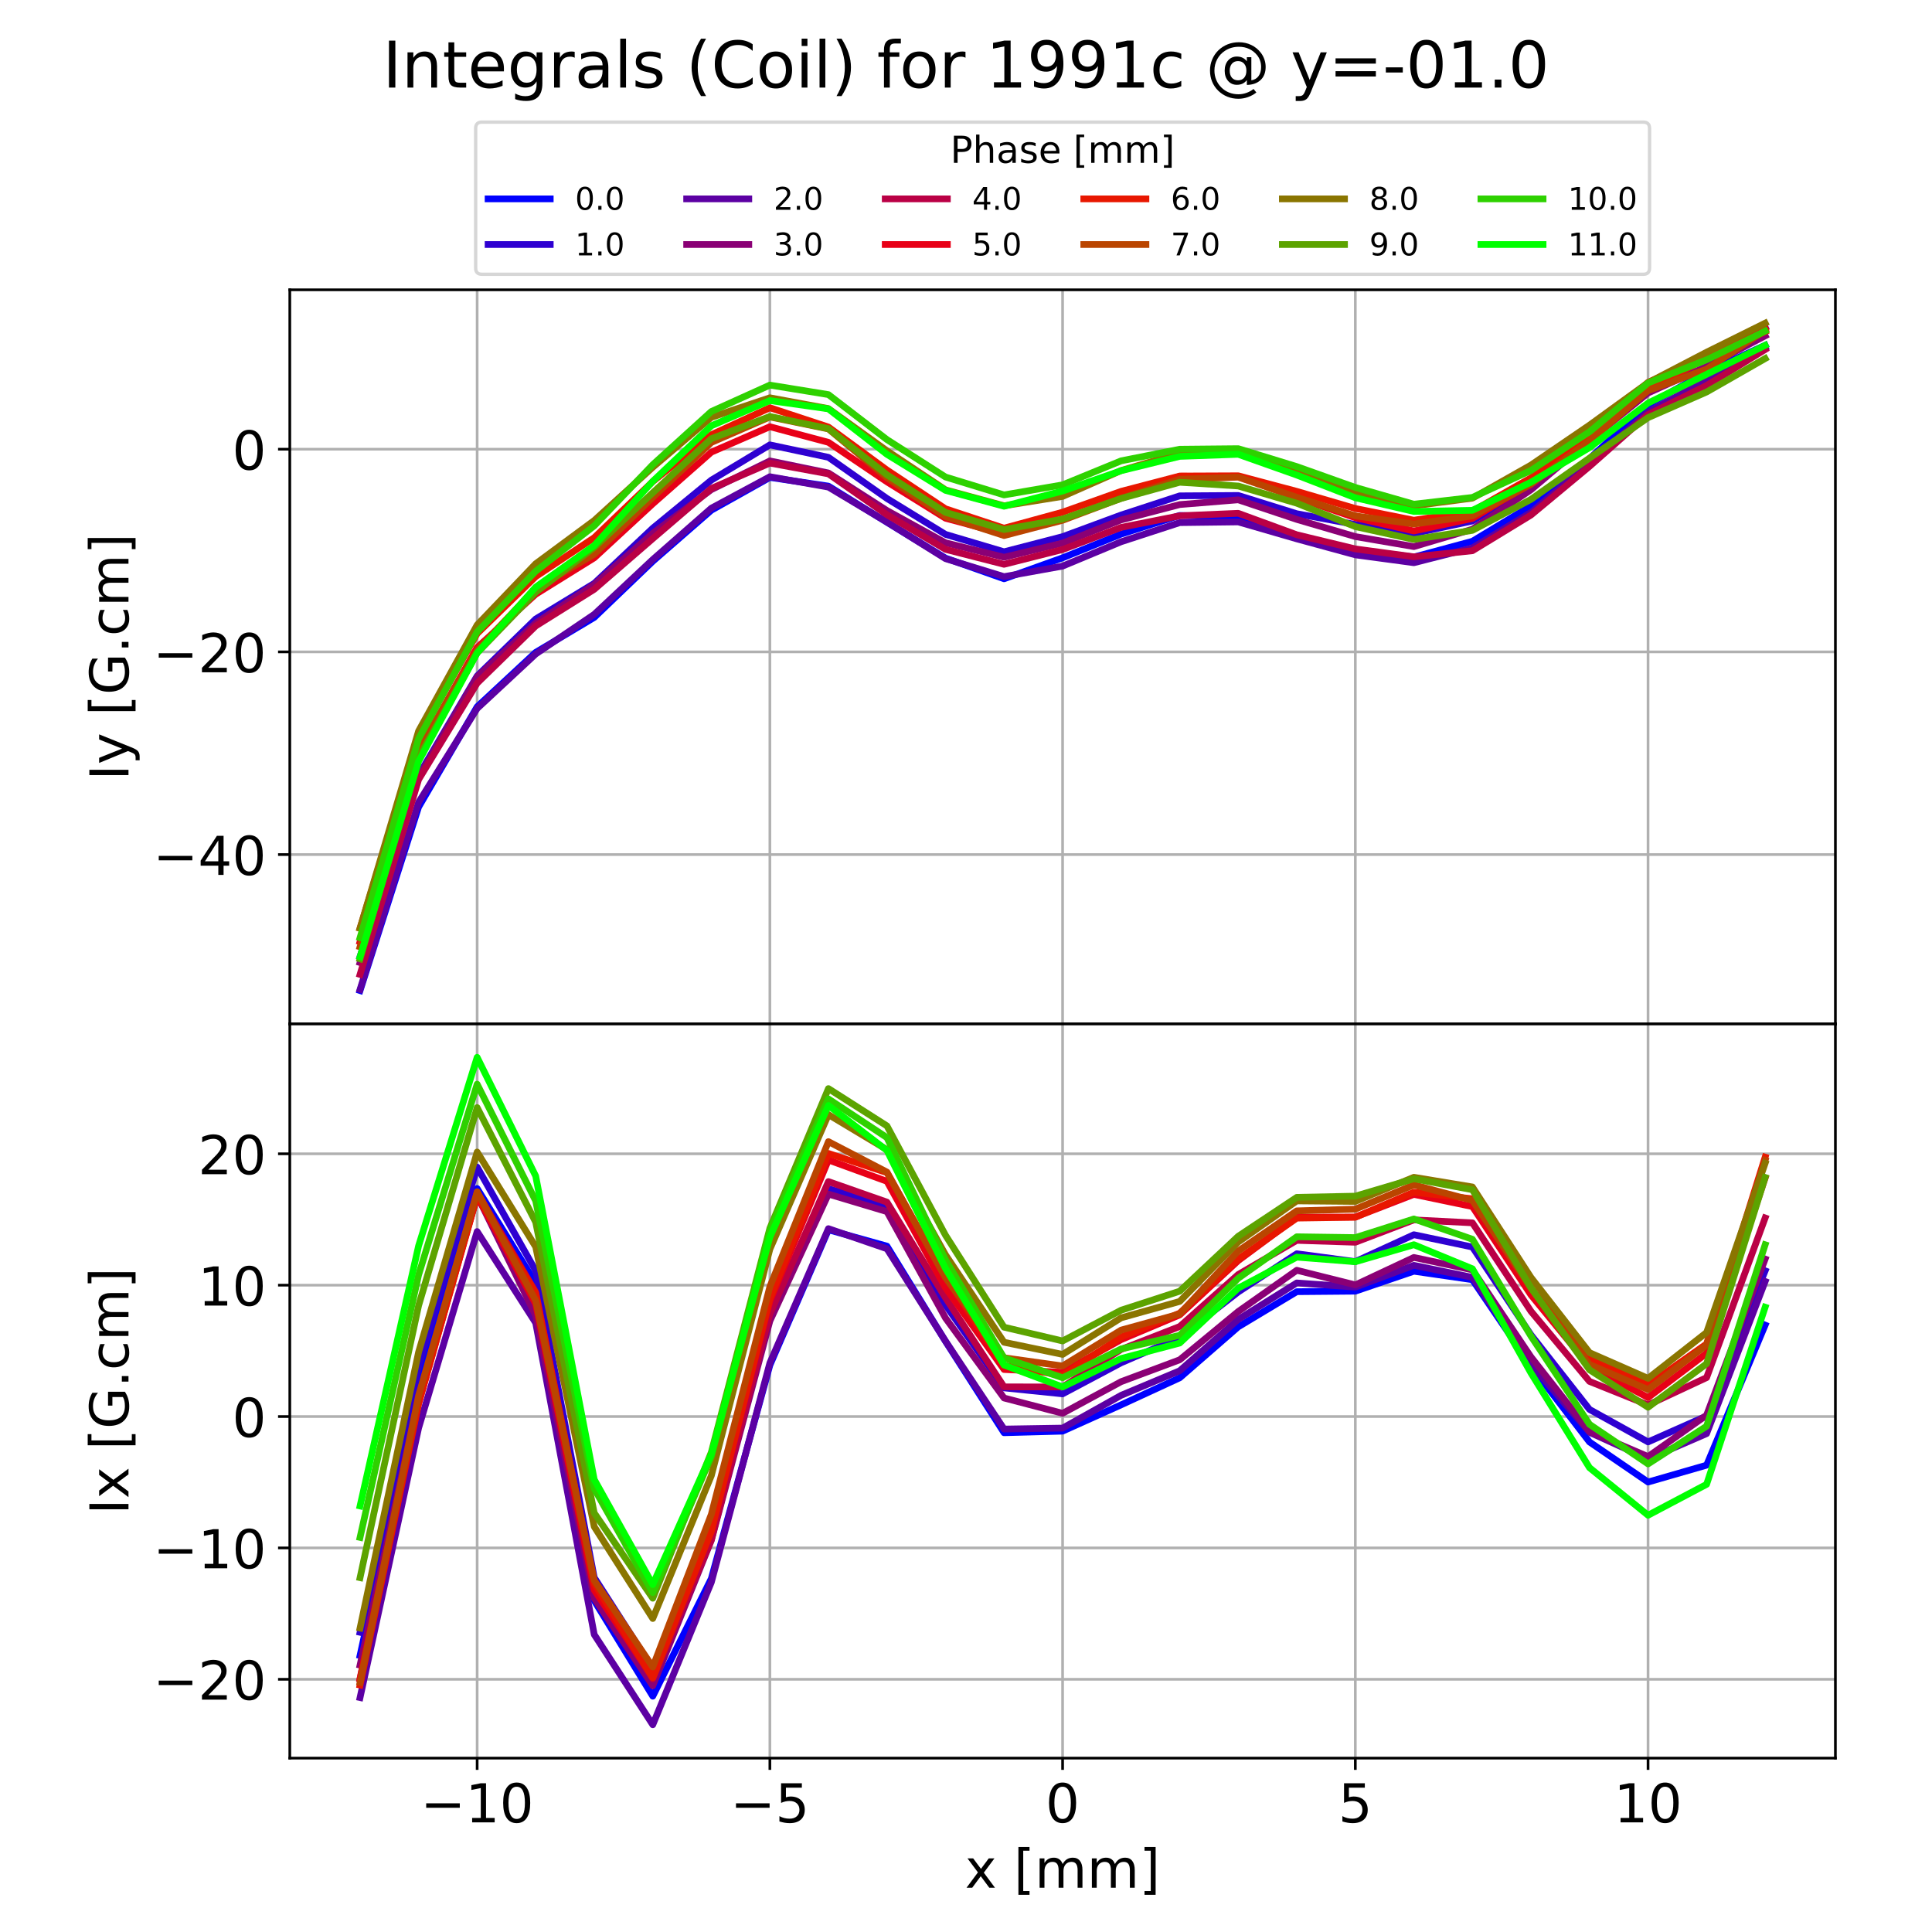 <?xml version="1.0" encoding="utf-8" standalone="no"?>
<!DOCTYPE svg PUBLIC "-//W3C//DTD SVG 1.1//EN"
  "http://www.w3.org/Graphics/SVG/1.1/DTD/svg11.dtd">
<!-- Created with matplotlib (https://matplotlib.org/) -->
<svg height="576pt" version="1.1" viewBox="0 0 576 576" width="576pt" xmlns="http://www.w3.org/2000/svg" xmlns:xlink="http://www.w3.org/1999/xlink">
 <defs>
  <style type="text/css">
*{stroke-linecap:butt;stroke-linejoin:round;}
  </style>
 </defs>
 <g id="figure_1">
  <g id="patch_1">
   <path d="M 0 576 
L 576 576 
L 576 0 
L 0 0 
z
" style="fill:#ffffff;"/>
  </g>
  <g id="axes_1">
   <g id="patch_2">
    <path d="M 86.4 305.28 
L 547.2 305.28 
L 547.2 86.4 
L 86.4 86.4 
z
" style="fill:#ffffff;"/>
   </g>
   <g id="matplotlib.axis_1">
    <g id="xtick_1">
     <g id="line2d_1">
      <path clip-path="url(#p73cb55a541)" d="M 142.255 305.28 
L 142.255 86.4 
" style="fill:none;stroke:#b0b0b0;stroke-linecap:square;stroke-width:0.8;"/>
     </g>
     <g id="line2d_2">
      <defs>
       <path d="M 0 0 
L 0 3.5 
" id="mf2509467b0" style="stroke:#000000;stroke-width:0.8;"/>
      </defs>
      <g>
       <use style="stroke:#000000;stroke-width:0.8;" x="142.255" xlink:href="#mf2509467b0" y="305.28"/>
      </g>
     </g>
     <g id="text_1">
      <!-- −10 -->
      <defs>
       <path d="M 10.594 35.5 
L 73.188 35.5 
L 73.188 27.203 
L 10.594 27.203 
z
" id="DejaVuSans-8722"/>
       <path d="M 12.406 8.297 
L 28.516 8.297 
L 28.516 63.922 
L 10.984 60.406 
L 10.984 69.391 
L 28.422 72.906 
L 38.281 72.906 
L 38.281 8.297 
L 54.391 8.297 
L 54.391 0 
L 12.406 0 
z
" id="DejaVuSans-49"/>
       <path d="M 31.781 66.406 
Q 24.172 66.406 20.328 58.906 
Q 16.5 51.422 16.5 36.375 
Q 16.5 21.391 20.328 13.891 
Q 24.172 6.391 31.781 6.391 
Q 39.453 6.391 43.281 13.891 
Q 47.125 21.391 47.125 36.375 
Q 47.125 51.422 43.281 58.906 
Q 39.453 66.406 31.781 66.406 
z
M 31.781 74.219 
Q 44.047 74.219 50.516 64.516 
Q 56.984 54.828 56.984 36.375 
Q 56.984 17.969 50.516 8.266 
Q 44.047 -1.422 31.781 -1.422 
Q 19.531 -1.422 13.062 8.266 
Q 6.594 17.969 6.594 36.375 
Q 6.594 54.828 13.062 64.516 
Q 19.531 74.219 31.781 74.219 
z
" id="DejaVuSans-48"/>
      </defs>
      <g transform="translate(125.371 324.438)scale(0.16 -0.16)">
       <use xlink:href="#DejaVuSans-8722"/>
       <use x="83.789" xlink:href="#DejaVuSans-49"/>
       <use x="147.412" xlink:href="#DejaVuSans-48"/>
      </g>
     </g>
    </g>
    <g id="xtick_2">
     <g id="line2d_3">
      <path clip-path="url(#p73cb55a541)" d="M 229.527 305.28 
L 229.527 86.4 
" style="fill:none;stroke:#b0b0b0;stroke-linecap:square;stroke-width:0.8;"/>
     </g>
     <g id="line2d_4">
      <g>
       <use style="stroke:#000000;stroke-width:0.8;" x="229.527" xlink:href="#mf2509467b0" y="305.28"/>
      </g>
     </g>
     <g id="text_2">
      <!-- −5 -->
      <defs>
       <path d="M 10.797 72.906 
L 49.516 72.906 
L 49.516 64.594 
L 19.828 64.594 
L 19.828 46.734 
Q 21.969 47.469 24.109 47.828 
Q 26.266 48.188 28.422 48.188 
Q 40.625 48.188 47.75 41.5 
Q 54.891 34.812 54.891 23.391 
Q 54.891 11.625 47.562 5.094 
Q 40.234 -1.422 26.906 -1.422 
Q 22.312 -1.422 17.547 -0.641 
Q 12.797 0.141 7.719 1.703 
L 7.719 11.625 
Q 12.109 9.234 16.797 8.062 
Q 21.484 6.891 26.703 6.891 
Q 35.156 6.891 40.078 11.328 
Q 45.016 15.766 45.016 23.391 
Q 45.016 31 40.078 35.438 
Q 35.156 39.891 26.703 39.891 
Q 22.75 39.891 18.812 39.016 
Q 14.891 38.141 10.797 36.281 
z
" id="DejaVuSans-53"/>
      </defs>
      <g transform="translate(217.734 324.438)scale(0.16 -0.16)">
       <use xlink:href="#DejaVuSans-8722"/>
       <use x="83.789" xlink:href="#DejaVuSans-53"/>
      </g>
     </g>
    </g>
    <g id="xtick_3">
     <g id="line2d_5">
      <path clip-path="url(#p73cb55a541)" d="M 316.8 305.28 
L 316.8 86.4 
" style="fill:none;stroke:#b0b0b0;stroke-linecap:square;stroke-width:0.8;"/>
     </g>
     <g id="line2d_6">
      <g>
       <use style="stroke:#000000;stroke-width:0.8;" x="316.8" xlink:href="#mf2509467b0" y="305.28"/>
      </g>
     </g>
     <g id="text_3">
      <!-- 0 -->
      <g transform="translate(311.71 324.438)scale(0.16 -0.16)">
       <use xlink:href="#DejaVuSans-48"/>
      </g>
     </g>
    </g>
    <g id="xtick_4">
     <g id="line2d_7">
      <path clip-path="url(#p73cb55a541)" d="M 404.073 305.28 
L 404.073 86.4 
" style="fill:none;stroke:#b0b0b0;stroke-linecap:square;stroke-width:0.8;"/>
     </g>
     <g id="line2d_8">
      <g>
       <use style="stroke:#000000;stroke-width:0.8;" x="404.073" xlink:href="#mf2509467b0" y="305.28"/>
      </g>
     </g>
     <g id="text_4">
      <!-- 5 -->
      <g transform="translate(398.983 324.438)scale(0.16 -0.16)">
       <use xlink:href="#DejaVuSans-53"/>
      </g>
     </g>
    </g>
    <g id="xtick_5">
     <g id="line2d_9">
      <path clip-path="url(#p73cb55a541)" d="M 491.345 305.28 
L 491.345 86.4 
" style="fill:none;stroke:#b0b0b0;stroke-linecap:square;stroke-width:0.8;"/>
     </g>
     <g id="line2d_10">
      <g>
       <use style="stroke:#000000;stroke-width:0.8;" x="491.345" xlink:href="#mf2509467b0" y="305.28"/>
      </g>
     </g>
     <g id="text_5">
      <!-- 10 -->
      <g transform="translate(481.165 324.438)scale(0.16 -0.16)">
       <use xlink:href="#DejaVuSans-49"/>
       <use x="63.623" xlink:href="#DejaVuSans-48"/>
      </g>
     </g>
    </g>
   </g>
   <g id="matplotlib.axis_2">
    <g id="ytick_1">
     <g id="line2d_11">
      <path clip-path="url(#p73cb55a541)" d="M 86.4 254.772 
L 547.2 254.772 
" style="fill:none;stroke:#b0b0b0;stroke-linecap:square;stroke-width:0.8;"/>
     </g>
     <g id="line2d_12">
      <defs>
       <path d="M 0 0 
L -3.5 0 
" id="mb1180238b2" style="stroke:#000000;stroke-width:0.8;"/>
      </defs>
      <g>
       <use style="stroke:#000000;stroke-width:0.8;" x="86.4" xlink:href="#mb1180238b2" y="254.772"/>
      </g>
     </g>
     <g id="text_6">
      <!-- −40 -->
      <defs>
       <path d="M 37.797 64.312 
L 12.891 25.391 
L 37.797 25.391 
z
M 35.203 72.906 
L 47.609 72.906 
L 47.609 25.391 
L 58.016 25.391 
L 58.016 17.188 
L 47.609 17.188 
L 47.609 0 
L 37.797 0 
L 37.797 17.188 
L 4.891 17.188 
L 4.891 26.703 
z
" id="DejaVuSans-52"/>
      </defs>
      <g transform="translate(45.633 260.85)scale(0.16 -0.16)">
       <use xlink:href="#DejaVuSans-8722"/>
       <use x="83.789" xlink:href="#DejaVuSans-52"/>
       <use x="147.412" xlink:href="#DejaVuSans-48"/>
      </g>
     </g>
    </g>
    <g id="ytick_2">
     <g id="line2d_13">
      <path clip-path="url(#p73cb55a541)" d="M 86.4 194.348 
L 547.2 194.348 
" style="fill:none;stroke:#b0b0b0;stroke-linecap:square;stroke-width:0.8;"/>
     </g>
     <g id="line2d_14">
      <g>
       <use style="stroke:#000000;stroke-width:0.8;" x="86.4" xlink:href="#mb1180238b2" y="194.348"/>
      </g>
     </g>
     <g id="text_7">
      <!-- −20 -->
      <defs>
       <path d="M 19.188 8.297 
L 53.609 8.297 
L 53.609 0 
L 7.328 0 
L 7.328 8.297 
Q 12.938 14.109 22.625 23.891 
Q 32.328 33.688 34.812 36.531 
Q 39.547 41.844 41.422 45.531 
Q 43.312 49.219 43.312 52.781 
Q 43.312 58.594 39.234 62.25 
Q 35.156 65.922 28.609 65.922 
Q 23.969 65.922 18.812 64.312 
Q 13.672 62.703 7.812 59.422 
L 7.812 69.391 
Q 13.766 71.781 18.938 73 
Q 24.125 74.219 28.422 74.219 
Q 39.75 74.219 46.484 68.547 
Q 53.219 62.891 53.219 53.422 
Q 53.219 48.922 51.531 44.891 
Q 49.859 40.875 45.406 35.406 
Q 44.188 33.984 37.641 27.219 
Q 31.109 20.453 19.188 8.297 
z
" id="DejaVuSans-50"/>
      </defs>
      <g transform="translate(45.633 200.427)scale(0.16 -0.16)">
       <use xlink:href="#DejaVuSans-8722"/>
       <use x="83.789" xlink:href="#DejaVuSans-50"/>
       <use x="147.412" xlink:href="#DejaVuSans-48"/>
      </g>
     </g>
    </g>
    <g id="ytick_3">
     <g id="line2d_15">
      <path clip-path="url(#p73cb55a541)" d="M 86.4 133.925 
L 547.2 133.925 
" style="fill:none;stroke:#b0b0b0;stroke-linecap:square;stroke-width:0.8;"/>
     </g>
     <g id="line2d_16">
      <g>
       <use style="stroke:#000000;stroke-width:0.8;" x="86.4" xlink:href="#mb1180238b2" y="133.925"/>
      </g>
     </g>
     <g id="text_8">
      <!-- 0 -->
      <g transform="translate(69.22 140.004)scale(0.16 -0.16)">
       <use xlink:href="#DejaVuSans-48"/>
      </g>
     </g>
    </g>
    <g id="text_9">
     <!-- Iy [G.cm] -->
     <defs>
      <path d="M 9.812 72.906 
L 19.672 72.906 
L 19.672 0 
L 9.812 0 
z
" id="DejaVuSans-73"/>
      <path d="M 32.172 -5.078 
Q 28.375 -14.844 24.75 -17.812 
Q 21.141 -20.797 15.094 -20.797 
L 7.906 -20.797 
L 7.906 -13.281 
L 13.188 -13.281 
Q 16.891 -13.281 18.938 -11.516 
Q 21 -9.766 23.484 -3.219 
L 25.094 0.875 
L 2.984 54.688 
L 12.5 54.688 
L 29.594 11.922 
L 46.688 54.688 
L 56.203 54.688 
z
" id="DejaVuSans-121"/>
      <path id="DejaVuSans-32"/>
      <path d="M 8.594 75.984 
L 29.297 75.984 
L 29.297 69 
L 17.578 69 
L 17.578 -6.203 
L 29.297 -6.203 
L 29.297 -13.188 
L 8.594 -13.188 
z
" id="DejaVuSans-91"/>
      <path d="M 59.516 10.406 
L 59.516 29.984 
L 43.406 29.984 
L 43.406 38.094 
L 69.281 38.094 
L 69.281 6.781 
Q 63.578 2.734 56.688 0.656 
Q 49.812 -1.422 42 -1.422 
Q 24.906 -1.422 15.25 8.562 
Q 5.609 18.562 5.609 36.375 
Q 5.609 54.25 15.25 64.234 
Q 24.906 74.219 42 74.219 
Q 49.125 74.219 55.547 72.453 
Q 61.969 70.703 67.391 67.281 
L 67.391 56.781 
Q 61.922 61.422 55.766 63.766 
Q 49.609 66.109 42.828 66.109 
Q 29.438 66.109 22.719 58.641 
Q 16.016 51.172 16.016 36.375 
Q 16.016 21.625 22.719 14.156 
Q 29.438 6.688 42.828 6.688 
Q 48.047 6.688 52.141 7.594 
Q 56.25 8.5 59.516 10.406 
z
" id="DejaVuSans-71"/>
      <path d="M 10.688 12.406 
L 21 12.406 
L 21 0 
L 10.688 0 
z
" id="DejaVuSans-46"/>
      <path d="M 48.781 52.594 
L 48.781 44.188 
Q 44.969 46.297 41.141 47.344 
Q 37.312 48.391 33.406 48.391 
Q 24.656 48.391 19.812 42.844 
Q 14.984 37.312 14.984 27.297 
Q 14.984 17.281 19.812 11.734 
Q 24.656 6.203 33.406 6.203 
Q 37.312 6.203 41.141 7.25 
Q 44.969 8.297 48.781 10.406 
L 48.781 2.094 
Q 45.016 0.344 40.984 -0.531 
Q 36.969 -1.422 32.422 -1.422 
Q 20.062 -1.422 12.781 6.344 
Q 5.516 14.109 5.516 27.297 
Q 5.516 40.672 12.859 48.328 
Q 20.219 56 33.016 56 
Q 37.156 56 41.109 55.141 
Q 45.062 54.297 48.781 52.594 
z
" id="DejaVuSans-99"/>
      <path d="M 52 44.188 
Q 55.375 50.25 60.062 53.125 
Q 64.75 56 71.094 56 
Q 79.641 56 84.281 50.016 
Q 88.922 44.047 88.922 33.016 
L 88.922 0 
L 79.891 0 
L 79.891 32.719 
Q 79.891 40.578 77.094 44.375 
Q 74.312 48.188 68.609 48.188 
Q 61.625 48.188 57.562 43.547 
Q 53.516 38.922 53.516 30.906 
L 53.516 0 
L 44.484 0 
L 44.484 32.719 
Q 44.484 40.625 41.703 44.406 
Q 38.922 48.188 33.109 48.188 
Q 26.219 48.188 22.156 43.531 
Q 18.109 38.875 18.109 30.906 
L 18.109 0 
L 9.078 0 
L 9.078 54.688 
L 18.109 54.688 
L 18.109 46.188 
Q 21.188 51.219 25.484 53.609 
Q 29.781 56 35.688 56 
Q 41.656 56 45.828 52.969 
Q 50 49.953 52 44.188 
z
" id="DejaVuSans-109"/>
      <path d="M 30.422 75.984 
L 30.422 -13.188 
L 9.719 -13.188 
L 9.719 -6.203 
L 21.391 -6.203 
L 21.391 69 
L 9.719 69 
L 9.719 75.984 
z
" id="DejaVuSans-93"/>
     </defs>
     <g transform="translate(38.305 232.653)rotate(-90)scale(0.16 -0.16)">
      <use xlink:href="#DejaVuSans-73"/>
      <use x="29.492" xlink:href="#DejaVuSans-121"/>
      <use x="88.672" xlink:href="#DejaVuSans-32"/>
      <use x="120.459" xlink:href="#DejaVuSans-91"/>
      <use x="159.473" xlink:href="#DejaVuSans-71"/>
      <use x="236.963" xlink:href="#DejaVuSans-46"/>
      <use x="268.75" xlink:href="#DejaVuSans-99"/>
      <use x="323.73" xlink:href="#DejaVuSans-109"/>
      <use x="421.143" xlink:href="#DejaVuSans-93"/>
     </g>
    </g>
   </g>
   <g id="line2d_17">
    <path clip-path="url(#p73cb55a541)" d="M 107.345 295.331 
L 124.8 240.604 
L 142.255 210.716 
L 159.709 194.496 
L 177.164 184.084 
L 194.618 167.341 
L 212.073 152.12 
L 229.527 142.34 
L 246.982 144.928 
L 264.436 155.713 
L 281.891 166.395 
L 299.345 172.56 
L 316.8 166.312 
L 334.255 159.236 
L 351.709 153.672 
L 369.164 154.187 
L 386.618 159.555 
L 404.073 164.043 
L 421.527 166.074 
L 438.982 161.367 
L 456.436 150.832 
L 473.891 136.728 
L 491.345 120.715 
L 508.8 110.882 
L 526.255 102.946 
" style="fill:none;stroke:#0000ff;stroke-linecap:square;stroke-width:2;"/>
   </g>
   <g id="line2d_18">
    <path clip-path="url(#p73cb55a541)" d="M 107.345 285.178 
L 124.8 231.151 
L 142.255 201.524 
L 159.709 184.545 
L 177.164 173.925 
L 194.618 157.47 
L 212.073 143.147 
L 229.527 132.632 
L 246.982 136.344 
L 264.436 148.619 
L 281.891 159.322 
L 299.345 164.506 
L 316.8 159.99 
L 334.255 153.542 
L 351.709 147.829 
L 369.164 147.715 
L 386.618 153.162 
L 404.073 156.375 
L 421.527 159.057 
L 438.982 155.327 
L 456.436 144.919 
L 473.891 129.653 
L 491.345 114.168 
L 508.8 106.301 
L 526.255 97.589 
" style="fill:none;stroke:#2e00d1;stroke-linecap:square;stroke-width:2;"/>
   </g>
   <g id="line2d_19">
    <path clip-path="url(#p73cb55a541)" d="M 107.345 295.002 
L 124.8 239.203 
L 142.255 211.224 
L 159.709 194.984 
L 177.164 183.164 
L 194.618 166.821 
L 212.073 151.51 
L 229.527 142.127 
L 246.982 145.225 
L 264.436 155.647 
L 281.891 166.554 
L 299.345 171.918 
L 316.8 168.773 
L 334.255 161.512 
L 351.709 155.815 
L 369.164 155.604 
L 386.618 160.66 
L 404.073 165.421 
L 421.527 167.774 
L 438.982 163.34 
L 456.436 152.784 
L 473.891 138.081 
L 491.345 122.868 
L 508.8 113.326 
L 526.255 103.74 
" style="fill:none;stroke:#5c00a3;stroke-linecap:square;stroke-width:2;"/>
   </g>
   <g id="line2d_20">
    <path clip-path="url(#p73cb55a541)" d="M 107.345 286.98 
L 124.8 231.758 
L 142.255 201.793 
L 159.709 185.78 
L 177.164 174.274 
L 194.618 158.996 
L 212.073 145.967 
L 229.527 137.41 
L 246.982 141.01 
L 264.436 152.213 
L 281.891 161.829 
L 299.345 166.133 
L 316.8 161.919 
L 334.255 155.002 
L 351.709 150.432 
L 369.164 149.011 
L 386.618 154.856 
L 404.073 159.975 
L 421.527 162.962 
L 438.982 157.778 
L 456.436 146.019 
L 473.891 131.293 
L 491.345 117.167 
L 508.8 109.256 
L 526.255 100.126 
" style="fill:none;stroke:#8a0075;stroke-linecap:square;stroke-width:2;"/>
   </g>
   <g id="line2d_21">
    <path clip-path="url(#p73cb55a541)" d="M 107.345 290.522 
L 124.8 232.417 
L 142.255 203.676 
L 159.709 186.624 
L 177.164 175.695 
L 194.618 160.58 
L 212.073 145.616 
L 229.527 138.061 
L 246.982 141.279 
L 264.436 153.467 
L 281.891 163.782 
L 299.345 168.243 
L 316.8 163.832 
L 334.255 157.232 
L 351.709 153.773 
L 369.164 153.035 
L 386.618 159.436 
L 404.073 163.651 
L 421.527 166.004 
L 438.982 164.195 
L 456.436 153.551 
L 473.891 139.046 
L 491.345 123.611 
L 508.8 114.932 
L 526.255 104.207 
" style="fill:none;stroke:#ba0045;stroke-linecap:square;stroke-width:2;"/>
   </g>
   <g id="line2d_22">
    <path clip-path="url(#p73cb55a541)" d="M 107.345 280.751 
L 124.8 223.986 
L 142.255 193.052 
L 159.709 177.162 
L 177.164 166.313 
L 194.618 150.193 
L 212.073 134.802 
L 229.527 127.218 
L 246.982 131.875 
L 264.436 143.65 
L 281.891 154.504 
L 299.345 159.188 
L 316.8 154.913 
L 334.255 148.324 
L 351.709 141.992 
L 369.164 142.032 
L 386.618 148.353 
L 404.073 154.348 
L 421.527 158.307 
L 438.982 154.567 
L 456.436 144.156 
L 473.891 129.67 
L 491.345 113.99 
L 508.8 106.39 
L 526.255 97.767 
" style="fill:none;stroke:#e80017;stroke-linecap:square;stroke-width:2;"/>
   </g>
   <g id="line2d_23">
    <path clip-path="url(#p73cb55a541)" d="M 107.345 276.711 
L 124.8 219.586 
L 142.255 188.894 
L 159.709 171.908 
L 177.164 160.295 
L 194.618 143.566 
L 212.073 129.605 
L 229.527 121.565 
L 246.982 127.316 
L 264.436 140.13 
L 281.891 151.693 
L 299.345 157.471 
L 316.8 152.695 
L 334.255 146.486 
L 351.709 141.922 
L 369.164 141.849 
L 386.618 146.495 
L 404.073 151.6 
L 421.527 155.1 
L 438.982 152.382 
L 456.436 142.47 
L 473.891 129.366 
L 491.345 116.05 
L 508.8 106.773 
L 526.255 98.899 
" style="fill:none;stroke:#e81700;stroke-linecap:square;stroke-width:2;"/>
   </g>
   <g id="line2d_24">
    <path clip-path="url(#p73cb55a541)" d="M 107.345 282.275 
L 124.8 223.662 
L 142.255 193.796 
L 159.709 175.435 
L 177.164 165.23 
L 194.618 148.276 
L 212.073 131.91 
L 229.527 124.305 
L 246.982 127.884 
L 264.436 142.407 
L 281.891 154.025 
L 299.345 159.671 
L 316.8 155.116 
L 334.255 148.558 
L 351.709 142.89 
L 369.164 142.263 
L 386.618 148.266 
L 404.073 153.81 
L 421.527 156.229 
L 438.982 153.82 
L 456.436 144.379 
L 473.891 131.382 
L 491.345 116.465 
L 508.8 110.039 
L 526.255 98.491 
" style="fill:none;stroke:#ba4500;stroke-linecap:square;stroke-width:2;"/>
   </g>
   <g id="line2d_25">
    <path clip-path="url(#p73cb55a541)" d="M 107.345 276.77 
L 124.8 217.933 
L 142.255 186.322 
L 159.709 168.076 
L 177.164 155.175 
L 194.618 139.296 
L 212.073 124.427 
L 229.527 118.589 
L 246.982 121.817 
L 264.436 134.401 
L 281.891 146.044 
L 299.345 150.791 
L 316.8 148.002 
L 334.255 140.275 
L 351.709 135.142 
L 369.164 135.098 
L 386.618 140.599 
L 404.073 147.133 
L 421.527 150.799 
L 438.982 148.521 
L 456.436 138.656 
L 473.891 126.749 
L 491.345 114.092 
L 508.8 105.005 
L 526.255 96.349 
" style="fill:none;stroke:#8a7500;stroke-linecap:square;stroke-width:2;"/>
   </g>
   <g id="line2d_26">
    <path clip-path="url(#p73cb55a541)" d="M 107.345 285.886 
L 124.8 225.877 
L 142.255 194.673 
L 159.709 176.57 
L 177.164 163.185 
L 194.618 146.899 
L 212.073 130.78 
L 229.527 124.171 
L 246.982 127.792 
L 264.436 141.569 
L 281.891 152.76 
L 299.345 157.876 
L 316.8 154.751 
L 334.255 148.604 
L 351.709 143.782 
L 369.164 144.898 
L 386.618 150.031 
L 404.073 157.003 
L 421.527 160.836 
L 438.982 158.123 
L 456.436 148.88 
L 473.891 136.578 
L 491.345 124.516 
L 508.8 116.866 
L 526.255 106.895 
" style="fill:none;stroke:#5ca300;stroke-linecap:square;stroke-width:2;"/>
   </g>
   <g id="line2d_27">
    <path clip-path="url(#p73cb55a541)" d="M 107.345 279.565 
L 124.8 220.246 
L 142.255 188.422 
L 159.709 170.307 
L 177.164 156.767 
L 194.618 138.539 
L 212.073 122.689 
L 229.527 114.81 
L 246.982 117.645 
L 264.436 131.062 
L 281.891 142.217 
L 299.345 147.554 
L 316.8 144.548 
L 334.255 137.39 
L 351.709 133.929 
L 369.164 133.763 
L 386.618 139.104 
L 404.073 145.321 
L 421.527 150.324 
L 438.982 148.301 
L 456.436 140.265 
L 473.891 128.742 
L 491.345 114.204 
L 508.8 107.254 
L 526.255 98.716 
" style="fill:none;stroke:#2ed100;stroke-linecap:square;stroke-width:2;"/>
   </g>
   <g id="line2d_28">
    <path clip-path="url(#p73cb55a541)" d="M 107.345 285.251 
L 124.8 227.002 
L 142.255 194.643 
L 159.709 175.042 
L 177.164 162.634 
L 194.618 143.484 
L 212.073 126.938 
L 229.527 119.424 
L 246.982 121.899 
L 264.436 135.459 
L 281.891 146.198 
L 299.345 150.929 
L 316.8 146.398 
L 334.255 140.338 
L 351.709 136.061 
L 369.164 135.446 
L 386.618 141.635 
L 404.073 148.405 
L 421.527 152.49 
L 438.982 152.142 
L 456.436 143.763 
L 473.891 133.45 
L 491.345 120.181 
L 508.8 111.598 
L 526.255 102.96 
" style="fill:none;stroke:#00ff00;stroke-linecap:square;stroke-width:2;"/>
   </g>
   <g id="patch_3">
    <path d="M 86.4 305.28 
L 86.4 86.4 
" style="fill:none;stroke:#000000;stroke-linecap:square;stroke-linejoin:miter;stroke-width:0.8;"/>
   </g>
   <g id="patch_4">
    <path d="M 547.2 305.28 
L 547.2 86.4 
" style="fill:none;stroke:#000000;stroke-linecap:square;stroke-linejoin:miter;stroke-width:0.8;"/>
   </g>
   <g id="patch_5">
    <path d="M 86.4 305.28 
L 547.2 305.28 
" style="fill:none;stroke:#000000;stroke-linecap:square;stroke-linejoin:miter;stroke-width:0.8;"/>
   </g>
   <g id="patch_6">
    <path d="M 86.4 86.4 
L 547.2 86.4 
" style="fill:none;stroke:#000000;stroke-linecap:square;stroke-linejoin:miter;stroke-width:0.8;"/>
   </g>
   <g id="legend_1">
    <g id="patch_7">
     <path d="M 143.665 81.768 
L 489.935 81.768 
Q 491.788 81.768 491.788 79.915 
L 491.788 38.267 
Q 491.788 36.415 489.935 36.415 
L 143.665 36.415 
Q 141.812 36.415 141.812 38.267 
L 141.812 79.915 
Q 141.812 81.768 143.665 81.768 
z
" style="fill:#ffffff;opacity:0.8;stroke:#cccccc;stroke-linejoin:miter;"/>
    </g>
    <g id="text_10">
     <!-- Phase [mm] -->
     <defs>
      <path d="M 19.672 64.797 
L 19.672 37.406 
L 32.078 37.406 
Q 38.969 37.406 42.719 40.969 
Q 46.484 44.531 46.484 51.125 
Q 46.484 57.672 42.719 61.234 
Q 38.969 64.797 32.078 64.797 
z
M 9.812 72.906 
L 32.078 72.906 
Q 44.344 72.906 50.609 67.359 
Q 56.891 61.812 56.891 51.125 
Q 56.891 40.328 50.609 34.812 
Q 44.344 29.297 32.078 29.297 
L 19.672 29.297 
L 19.672 0 
L 9.812 0 
z
" id="DejaVuSans-80"/>
      <path d="M 54.891 33.016 
L 54.891 0 
L 45.906 0 
L 45.906 32.719 
Q 45.906 40.484 42.875 44.328 
Q 39.844 48.188 33.797 48.188 
Q 26.516 48.188 22.312 43.547 
Q 18.109 38.922 18.109 30.906 
L 18.109 0 
L 9.078 0 
L 9.078 75.984 
L 18.109 75.984 
L 18.109 46.188 
Q 21.344 51.125 25.703 53.562 
Q 30.078 56 35.797 56 
Q 45.219 56 50.047 50.172 
Q 54.891 44.344 54.891 33.016 
z
" id="DejaVuSans-104"/>
      <path d="M 34.281 27.484 
Q 23.391 27.484 19.188 25 
Q 14.984 22.516 14.984 16.5 
Q 14.984 11.719 18.141 8.906 
Q 21.297 6.109 26.703 6.109 
Q 34.188 6.109 38.703 11.406 
Q 43.219 16.703 43.219 25.484 
L 43.219 27.484 
z
M 52.203 31.203 
L 52.203 0 
L 43.219 0 
L 43.219 8.297 
Q 40.141 3.328 35.547 0.953 
Q 30.953 -1.422 24.312 -1.422 
Q 15.922 -1.422 10.953 3.297 
Q 6 8.016 6 15.922 
Q 6 25.141 12.172 29.828 
Q 18.359 34.516 30.609 34.516 
L 43.219 34.516 
L 43.219 35.406 
Q 43.219 41.609 39.141 45 
Q 35.062 48.391 27.688 48.391 
Q 23 48.391 18.547 47.266 
Q 14.109 46.141 10.016 43.891 
L 10.016 52.203 
Q 14.938 54.109 19.578 55.047 
Q 24.219 56 28.609 56 
Q 40.484 56 46.344 49.844 
Q 52.203 43.703 52.203 31.203 
z
" id="DejaVuSans-97"/>
      <path d="M 44.281 53.078 
L 44.281 44.578 
Q 40.484 46.531 36.375 47.5 
Q 32.281 48.484 27.875 48.484 
Q 21.188 48.484 17.844 46.438 
Q 14.5 44.391 14.5 40.281 
Q 14.5 37.156 16.891 35.375 
Q 19.281 33.594 26.516 31.984 
L 29.594 31.297 
Q 39.156 29.25 43.188 25.516 
Q 47.219 21.781 47.219 15.094 
Q 47.219 7.469 41.188 3.016 
Q 35.156 -1.422 24.609 -1.422 
Q 20.219 -1.422 15.453 -0.562 
Q 10.688 0.297 5.422 2 
L 5.422 11.281 
Q 10.406 8.688 15.234 7.391 
Q 20.062 6.109 24.812 6.109 
Q 31.156 6.109 34.562 8.281 
Q 37.984 10.453 37.984 14.406 
Q 37.984 18.062 35.516 20.016 
Q 33.062 21.969 24.703 23.781 
L 21.578 24.516 
Q 13.234 26.266 9.516 29.906 
Q 5.812 33.547 5.812 39.891 
Q 5.812 47.609 11.281 51.797 
Q 16.75 56 26.812 56 
Q 31.781 56 36.172 55.266 
Q 40.578 54.547 44.281 53.078 
z
" id="DejaVuSans-115"/>
      <path d="M 56.203 29.594 
L 56.203 25.203 
L 14.891 25.203 
Q 15.484 15.922 20.484 11.062 
Q 25.484 6.203 34.422 6.203 
Q 39.594 6.203 44.453 7.469 
Q 49.312 8.734 54.109 11.281 
L 54.109 2.781 
Q 49.266 0.734 44.188 -0.344 
Q 39.109 -1.422 33.891 -1.422 
Q 20.797 -1.422 13.156 6.188 
Q 5.516 13.812 5.516 26.812 
Q 5.516 40.234 12.766 48.109 
Q 20.016 56 32.328 56 
Q 43.359 56 49.781 48.891 
Q 56.203 41.797 56.203 29.594 
z
M 47.219 32.234 
Q 47.125 39.594 43.094 43.984 
Q 39.062 48.391 32.422 48.391 
Q 24.906 48.391 20.391 44.141 
Q 15.875 39.891 15.188 32.172 
z
" id="DejaVuSans-101"/>
     </defs>
     <g transform="translate(283.31 48.557)scale(0.111 -0.111)">
      <use xlink:href="#DejaVuSans-80"/>
      <use x="60.303" xlink:href="#DejaVuSans-104"/>
      <use x="123.682" xlink:href="#DejaVuSans-97"/>
      <use x="184.961" xlink:href="#DejaVuSans-115"/>
      <use x="237.061" xlink:href="#DejaVuSans-101"/>
      <use x="298.584" xlink:href="#DejaVuSans-32"/>
      <use x="330.371" xlink:href="#DejaVuSans-91"/>
      <use x="369.385" xlink:href="#DejaVuSans-109"/>
      <use x="466.797" xlink:href="#DejaVuSans-109"/>
      <use x="564.209" xlink:href="#DejaVuSans-93"/>
     </g>
    </g>
    <g id="line2d_29">
     <path d="M 145.517 59.296 
L 164.045 59.296 
" style="fill:none;stroke:#0000ff;stroke-linecap:square;stroke-width:2;"/>
    </g>
    <g id="line2d_30"/>
    <g id="text_11">
     <!-- 0.0 -->
     <g transform="translate(171.457 62.538)scale(0.093 -0.093)">
      <use xlink:href="#DejaVuSans-48"/>
      <use x="63.623" xlink:href="#DejaVuSans-46"/>
      <use x="95.41" xlink:href="#DejaVuSans-48"/>
     </g>
    </g>
    <g id="line2d_31">
     <path d="M 145.517 72.893 
L 164.045 72.893 
" style="fill:none;stroke:#2e00d1;stroke-linecap:square;stroke-width:2;"/>
    </g>
    <g id="line2d_32"/>
    <g id="text_12">
     <!-- 1.0 -->
     <g transform="translate(171.457 76.136)scale(0.093 -0.093)">
      <use xlink:href="#DejaVuSans-49"/>
      <use x="63.623" xlink:href="#DejaVuSans-46"/>
      <use x="95.41" xlink:href="#DejaVuSans-48"/>
     </g>
    </g>
    <g id="line2d_33">
     <path d="M 204.717 59.296 
L 223.245 59.296 
" style="fill:none;stroke:#5c00a3;stroke-linecap:square;stroke-width:2;"/>
    </g>
    <g id="line2d_34"/>
    <g id="text_13">
     <!-- 2.0 -->
     <g transform="translate(230.656 62.538)scale(0.093 -0.093)">
      <use xlink:href="#DejaVuSans-50"/>
      <use x="63.623" xlink:href="#DejaVuSans-46"/>
      <use x="95.41" xlink:href="#DejaVuSans-48"/>
     </g>
    </g>
    <g id="line2d_35">
     <path d="M 204.717 72.893 
L 223.245 72.893 
" style="fill:none;stroke:#8a0075;stroke-linecap:square;stroke-width:2;"/>
    </g>
    <g id="line2d_36"/>
    <g id="text_14">
     <!-- 3.0 -->
     <defs>
      <path d="M 40.578 39.312 
Q 47.656 37.797 51.625 33 
Q 55.609 28.219 55.609 21.188 
Q 55.609 10.406 48.188 4.484 
Q 40.766 -1.422 27.094 -1.422 
Q 22.516 -1.422 17.656 -0.516 
Q 12.797 0.391 7.625 2.203 
L 7.625 11.719 
Q 11.719 9.328 16.594 8.109 
Q 21.484 6.891 26.812 6.891 
Q 36.078 6.891 40.938 10.547 
Q 45.797 14.203 45.797 21.188 
Q 45.797 27.641 41.281 31.266 
Q 36.766 34.906 28.719 34.906 
L 20.219 34.906 
L 20.219 43.016 
L 29.109 43.016 
Q 36.375 43.016 40.234 45.922 
Q 44.094 48.828 44.094 54.297 
Q 44.094 59.906 40.109 62.906 
Q 36.141 65.922 28.719 65.922 
Q 24.656 65.922 20.016 65.031 
Q 15.375 64.156 9.812 62.312 
L 9.812 71.094 
Q 15.438 72.656 20.344 73.438 
Q 25.25 74.219 29.594 74.219 
Q 40.828 74.219 47.359 69.109 
Q 53.906 64.016 53.906 55.328 
Q 53.906 49.266 50.438 45.094 
Q 46.969 40.922 40.578 39.312 
z
" id="DejaVuSans-51"/>
     </defs>
     <g transform="translate(230.656 76.136)scale(0.093 -0.093)">
      <use xlink:href="#DejaVuSans-51"/>
      <use x="63.623" xlink:href="#DejaVuSans-46"/>
      <use x="95.41" xlink:href="#DejaVuSans-48"/>
     </g>
    </g>
    <g id="line2d_37">
     <path d="M 263.917 59.296 
L 282.445 59.296 
" style="fill:none;stroke:#ba0045;stroke-linecap:square;stroke-width:2;"/>
    </g>
    <g id="line2d_38"/>
    <g id="text_15">
     <!-- 4.0 -->
     <g transform="translate(289.856 62.538)scale(0.093 -0.093)">
      <use xlink:href="#DejaVuSans-52"/>
      <use x="63.623" xlink:href="#DejaVuSans-46"/>
      <use x="95.41" xlink:href="#DejaVuSans-48"/>
     </g>
    </g>
    <g id="line2d_39">
     <path d="M 263.917 72.893 
L 282.445 72.893 
" style="fill:none;stroke:#e80017;stroke-linecap:square;stroke-width:2;"/>
    </g>
    <g id="line2d_40"/>
    <g id="text_16">
     <!-- 5.0 -->
     <g transform="translate(289.856 76.136)scale(0.093 -0.093)">
      <use xlink:href="#DejaVuSans-53"/>
      <use x="63.623" xlink:href="#DejaVuSans-46"/>
      <use x="95.41" xlink:href="#DejaVuSans-48"/>
     </g>
    </g>
    <g id="line2d_41">
     <path d="M 323.117 59.296 
L 341.645 59.296 
" style="fill:none;stroke:#e81700;stroke-linecap:square;stroke-width:2;"/>
    </g>
    <g id="line2d_42"/>
    <g id="text_17">
     <!-- 6.0 -->
     <defs>
      <path d="M 33.016 40.375 
Q 26.375 40.375 22.484 35.828 
Q 18.609 31.297 18.609 23.391 
Q 18.609 15.531 22.484 10.953 
Q 26.375 6.391 33.016 6.391 
Q 39.656 6.391 43.531 10.953 
Q 47.406 15.531 47.406 23.391 
Q 47.406 31.297 43.531 35.828 
Q 39.656 40.375 33.016 40.375 
z
M 52.594 71.297 
L 52.594 62.312 
Q 48.875 64.062 45.094 64.984 
Q 41.312 65.922 37.594 65.922 
Q 27.828 65.922 22.672 59.328 
Q 17.531 52.734 16.797 39.406 
Q 19.672 43.656 24.016 45.922 
Q 28.375 48.188 33.594 48.188 
Q 44.578 48.188 50.953 41.516 
Q 57.328 34.859 57.328 23.391 
Q 57.328 12.156 50.688 5.359 
Q 44.047 -1.422 33.016 -1.422 
Q 20.359 -1.422 13.672 8.266 
Q 6.984 17.969 6.984 36.375 
Q 6.984 53.656 15.188 63.938 
Q 23.391 74.219 37.203 74.219 
Q 40.922 74.219 44.703 73.484 
Q 48.484 72.75 52.594 71.297 
z
" id="DejaVuSans-54"/>
     </defs>
     <g transform="translate(349.056 62.538)scale(0.093 -0.093)">
      <use xlink:href="#DejaVuSans-54"/>
      <use x="63.623" xlink:href="#DejaVuSans-46"/>
      <use x="95.41" xlink:href="#DejaVuSans-48"/>
     </g>
    </g>
    <g id="line2d_43">
     <path d="M 323.117 72.893 
L 341.645 72.893 
" style="fill:none;stroke:#ba4500;stroke-linecap:square;stroke-width:2;"/>
    </g>
    <g id="line2d_44"/>
    <g id="text_18">
     <!-- 7.0 -->
     <defs>
      <path d="M 8.203 72.906 
L 55.078 72.906 
L 55.078 68.703 
L 28.609 0 
L 18.312 0 
L 43.219 64.594 
L 8.203 64.594 
z
" id="DejaVuSans-55"/>
     </defs>
     <g transform="translate(349.056 76.136)scale(0.093 -0.093)">
      <use xlink:href="#DejaVuSans-55"/>
      <use x="63.623" xlink:href="#DejaVuSans-46"/>
      <use x="95.41" xlink:href="#DejaVuSans-48"/>
     </g>
    </g>
    <g id="line2d_45">
     <path d="M 382.317 59.296 
L 400.845 59.296 
" style="fill:none;stroke:#8a7500;stroke-linecap:square;stroke-width:2;"/>
    </g>
    <g id="line2d_46"/>
    <g id="text_19">
     <!-- 8.0 -->
     <defs>
      <path d="M 31.781 34.625 
Q 24.75 34.625 20.719 30.859 
Q 16.703 27.094 16.703 20.516 
Q 16.703 13.922 20.719 10.156 
Q 24.75 6.391 31.781 6.391 
Q 38.812 6.391 42.859 10.172 
Q 46.922 13.969 46.922 20.516 
Q 46.922 27.094 42.891 30.859 
Q 38.875 34.625 31.781 34.625 
z
M 21.922 38.812 
Q 15.578 40.375 12.031 44.719 
Q 8.5 49.078 8.5 55.328 
Q 8.5 64.062 14.719 69.141 
Q 20.953 74.219 31.781 74.219 
Q 42.672 74.219 48.875 69.141 
Q 55.078 64.062 55.078 55.328 
Q 55.078 49.078 51.531 44.719 
Q 48 40.375 41.703 38.812 
Q 48.828 37.156 52.797 32.312 
Q 56.781 27.484 56.781 20.516 
Q 56.781 9.906 50.312 4.234 
Q 43.844 -1.422 31.781 -1.422 
Q 19.734 -1.422 13.25 4.234 
Q 6.781 9.906 6.781 20.516 
Q 6.781 27.484 10.781 32.312 
Q 14.797 37.156 21.922 38.812 
z
M 18.312 54.391 
Q 18.312 48.734 21.844 45.562 
Q 25.391 42.391 31.781 42.391 
Q 38.141 42.391 41.719 45.562 
Q 45.312 48.734 45.312 54.391 
Q 45.312 60.062 41.719 63.234 
Q 38.141 66.406 31.781 66.406 
Q 25.391 66.406 21.844 63.234 
Q 18.312 60.062 18.312 54.391 
z
" id="DejaVuSans-56"/>
     </defs>
     <g transform="translate(408.256 62.538)scale(0.093 -0.093)">
      <use xlink:href="#DejaVuSans-56"/>
      <use x="63.623" xlink:href="#DejaVuSans-46"/>
      <use x="95.41" xlink:href="#DejaVuSans-48"/>
     </g>
    </g>
    <g id="line2d_47">
     <path d="M 382.317 72.893 
L 400.845 72.893 
" style="fill:none;stroke:#5ca300;stroke-linecap:square;stroke-width:2;"/>
    </g>
    <g id="line2d_48"/>
    <g id="text_20">
     <!-- 9.0 -->
     <defs>
      <path d="M 10.984 1.516 
L 10.984 10.5 
Q 14.703 8.734 18.5 7.812 
Q 22.312 6.891 25.984 6.891 
Q 35.75 6.891 40.891 13.453 
Q 46.047 20.016 46.781 33.406 
Q 43.953 29.203 39.594 26.953 
Q 35.25 24.703 29.984 24.703 
Q 19.047 24.703 12.672 31.312 
Q 6.297 37.938 6.297 49.422 
Q 6.297 60.641 12.938 67.422 
Q 19.578 74.219 30.609 74.219 
Q 43.266 74.219 49.922 64.516 
Q 56.594 54.828 56.594 36.375 
Q 56.594 19.141 48.406 8.859 
Q 40.234 -1.422 26.422 -1.422 
Q 22.703 -1.422 18.891 -0.688 
Q 15.094 0.047 10.984 1.516 
z
M 30.609 32.422 
Q 37.25 32.422 41.125 36.953 
Q 45.016 41.5 45.016 49.422 
Q 45.016 57.281 41.125 61.844 
Q 37.25 66.406 30.609 66.406 
Q 23.969 66.406 20.094 61.844 
Q 16.219 57.281 16.219 49.422 
Q 16.219 41.5 20.094 36.953 
Q 23.969 32.422 30.609 32.422 
z
" id="DejaVuSans-57"/>
     </defs>
     <g transform="translate(408.256 76.136)scale(0.093 -0.093)">
      <use xlink:href="#DejaVuSans-57"/>
      <use x="63.623" xlink:href="#DejaVuSans-46"/>
      <use x="95.41" xlink:href="#DejaVuSans-48"/>
     </g>
    </g>
    <g id="line2d_49">
     <path d="M 441.517 59.296 
L 460.045 59.296 
" style="fill:none;stroke:#2ed100;stroke-linecap:square;stroke-width:2;"/>
    </g>
    <g id="line2d_50"/>
    <g id="text_21">
     <!-- 10.0 -->
     <g transform="translate(467.456 62.538)scale(0.093 -0.093)">
      <use xlink:href="#DejaVuSans-49"/>
      <use x="63.623" xlink:href="#DejaVuSans-48"/>
      <use x="127.246" xlink:href="#DejaVuSans-46"/>
      <use x="159.033" xlink:href="#DejaVuSans-48"/>
     </g>
    </g>
    <g id="line2d_51">
     <path d="M 441.517 72.893 
L 460.045 72.893 
" style="fill:none;stroke:#00ff00;stroke-linecap:square;stroke-width:2;"/>
    </g>
    <g id="line2d_52"/>
    <g id="text_22">
     <!-- 11.0 -->
     <g transform="translate(467.456 76.136)scale(0.093 -0.093)">
      <use xlink:href="#DejaVuSans-49"/>
      <use x="63.623" xlink:href="#DejaVuSans-49"/>
      <use x="127.246" xlink:href="#DejaVuSans-46"/>
      <use x="159.033" xlink:href="#DejaVuSans-48"/>
     </g>
    </g>
   </g>
  </g>
  <g id="axes_2">
   <g id="patch_8">
    <path d="M 86.4 524.16 
L 547.2 524.16 
L 547.2 305.28 
L 86.4 305.28 
z
" style="fill:#ffffff;"/>
   </g>
   <g id="matplotlib.axis_3">
    <g id="xtick_6">
     <g id="line2d_53">
      <path clip-path="url(#p1ded903164)" d="M 142.255 524.16 
L 142.255 305.28 
" style="fill:none;stroke:#b0b0b0;stroke-linecap:square;stroke-width:0.8;"/>
     </g>
     <g id="line2d_54">
      <g>
       <use style="stroke:#000000;stroke-width:0.8;" x="142.255" xlink:href="#mf2509467b0" y="524.16"/>
      </g>
     </g>
     <g id="text_23">
      <!-- −10 -->
      <g transform="translate(125.371 543.317)scale(0.16 -0.16)">
       <use xlink:href="#DejaVuSans-8722"/>
       <use x="83.789" xlink:href="#DejaVuSans-49"/>
       <use x="147.412" xlink:href="#DejaVuSans-48"/>
      </g>
     </g>
    </g>
    <g id="xtick_7">
     <g id="line2d_55">
      <path clip-path="url(#p1ded903164)" d="M 229.527 524.16 
L 229.527 305.28 
" style="fill:none;stroke:#b0b0b0;stroke-linecap:square;stroke-width:0.8;"/>
     </g>
     <g id="line2d_56">
      <g>
       <use style="stroke:#000000;stroke-width:0.8;" x="229.527" xlink:href="#mf2509467b0" y="524.16"/>
      </g>
     </g>
     <g id="text_24">
      <!-- −5 -->
      <g transform="translate(217.734 543.317)scale(0.16 -0.16)">
       <use xlink:href="#DejaVuSans-8722"/>
       <use x="83.789" xlink:href="#DejaVuSans-53"/>
      </g>
     </g>
    </g>
    <g id="xtick_8">
     <g id="line2d_57">
      <path clip-path="url(#p1ded903164)" d="M 316.8 524.16 
L 316.8 305.28 
" style="fill:none;stroke:#b0b0b0;stroke-linecap:square;stroke-width:0.8;"/>
     </g>
     <g id="line2d_58">
      <g>
       <use style="stroke:#000000;stroke-width:0.8;" x="316.8" xlink:href="#mf2509467b0" y="524.16"/>
      </g>
     </g>
     <g id="text_25">
      <!-- 0 -->
      <g transform="translate(311.71 543.317)scale(0.16 -0.16)">
       <use xlink:href="#DejaVuSans-48"/>
      </g>
     </g>
    </g>
    <g id="xtick_9">
     <g id="line2d_59">
      <path clip-path="url(#p1ded903164)" d="M 404.073 524.16 
L 404.073 305.28 
" style="fill:none;stroke:#b0b0b0;stroke-linecap:square;stroke-width:0.8;"/>
     </g>
     <g id="line2d_60">
      <g>
       <use style="stroke:#000000;stroke-width:0.8;" x="404.073" xlink:href="#mf2509467b0" y="524.16"/>
      </g>
     </g>
     <g id="text_26">
      <!-- 5 -->
      <g transform="translate(398.983 543.317)scale(0.16 -0.16)">
       <use xlink:href="#DejaVuSans-53"/>
      </g>
     </g>
    </g>
    <g id="xtick_10">
     <g id="line2d_61">
      <path clip-path="url(#p1ded903164)" d="M 491.345 524.16 
L 491.345 305.28 
" style="fill:none;stroke:#b0b0b0;stroke-linecap:square;stroke-width:0.8;"/>
     </g>
     <g id="line2d_62">
      <g>
       <use style="stroke:#000000;stroke-width:0.8;" x="491.345" xlink:href="#mf2509467b0" y="524.16"/>
      </g>
     </g>
     <g id="text_27">
      <!-- 10 -->
      <g transform="translate(481.165 543.317)scale(0.16 -0.16)">
       <use xlink:href="#DejaVuSans-49"/>
       <use x="63.623" xlink:href="#DejaVuSans-48"/>
      </g>
     </g>
    </g>
    <g id="text_28">
     <!-- x [mm] -->
     <defs>
      <path d="M 54.891 54.688 
L 35.109 28.078 
L 55.906 0 
L 45.312 0 
L 29.391 21.484 
L 13.484 0 
L 2.875 0 
L 24.125 28.609 
L 4.688 54.688 
L 15.281 54.688 
L 29.781 35.203 
L 44.281 54.688 
z
" id="DejaVuSans-120"/>
     </defs>
     <g transform="translate(287.695 562.803)scale(0.16 -0.16)">
      <use xlink:href="#DejaVuSans-120"/>
      <use x="59.18" xlink:href="#DejaVuSans-32"/>
      <use x="90.967" xlink:href="#DejaVuSans-91"/>
      <use x="129.98" xlink:href="#DejaVuSans-109"/>
      <use x="227.393" xlink:href="#DejaVuSans-109"/>
      <use x="324.805" xlink:href="#DejaVuSans-93"/>
     </g>
    </g>
   </g>
   <g id="matplotlib.axis_4">
    <g id="ytick_4">
     <g id="line2d_63">
      <path clip-path="url(#p1ded903164)" d="M 86.4 500.653 
L 547.2 500.653 
" style="fill:none;stroke:#b0b0b0;stroke-linecap:square;stroke-width:0.8;"/>
     </g>
     <g id="line2d_64">
      <g>
       <use style="stroke:#000000;stroke-width:0.8;" x="86.4" xlink:href="#mb1180238b2" y="500.653"/>
      </g>
     </g>
     <g id="text_29">
      <!-- −20 -->
      <g transform="translate(45.633 506.732)scale(0.16 -0.16)">
       <use xlink:href="#DejaVuSans-8722"/>
       <use x="83.789" xlink:href="#DejaVuSans-50"/>
       <use x="147.412" xlink:href="#DejaVuSans-48"/>
      </g>
     </g>
    </g>
    <g id="ytick_5">
     <g id="line2d_65">
      <path clip-path="url(#p1ded903164)" d="M 86.4 461.486 
L 547.2 461.486 
" style="fill:none;stroke:#b0b0b0;stroke-linecap:square;stroke-width:0.8;"/>
     </g>
     <g id="line2d_66">
      <g>
       <use style="stroke:#000000;stroke-width:0.8;" x="86.4" xlink:href="#mb1180238b2" y="461.486"/>
      </g>
     </g>
     <g id="text_30">
      <!-- −10 -->
      <g transform="translate(45.633 467.565)scale(0.16 -0.16)">
       <use xlink:href="#DejaVuSans-8722"/>
       <use x="83.789" xlink:href="#DejaVuSans-49"/>
       <use x="147.412" xlink:href="#DejaVuSans-48"/>
      </g>
     </g>
    </g>
    <g id="ytick_6">
     <g id="line2d_67">
      <path clip-path="url(#p1ded903164)" d="M 86.4 422.319 
L 547.2 422.319 
" style="fill:none;stroke:#b0b0b0;stroke-linecap:square;stroke-width:0.8;"/>
     </g>
     <g id="line2d_68">
      <g>
       <use style="stroke:#000000;stroke-width:0.8;" x="86.4" xlink:href="#mb1180238b2" y="422.319"/>
      </g>
     </g>
     <g id="text_31">
      <!-- 0 -->
      <g transform="translate(69.22 428.398)scale(0.16 -0.16)">
       <use xlink:href="#DejaVuSans-48"/>
      </g>
     </g>
    </g>
    <g id="ytick_7">
     <g id="line2d_69">
      <path clip-path="url(#p1ded903164)" d="M 86.4 383.152 
L 547.2 383.152 
" style="fill:none;stroke:#b0b0b0;stroke-linecap:square;stroke-width:0.8;"/>
     </g>
     <g id="line2d_70">
      <g>
       <use style="stroke:#000000;stroke-width:0.8;" x="86.4" xlink:href="#mb1180238b2" y="383.152"/>
      </g>
     </g>
     <g id="text_32">
      <!-- 10 -->
      <g transform="translate(59.04 389.23)scale(0.16 -0.16)">
       <use xlink:href="#DejaVuSans-49"/>
       <use x="63.623" xlink:href="#DejaVuSans-48"/>
      </g>
     </g>
    </g>
    <g id="ytick_8">
     <g id="line2d_71">
      <path clip-path="url(#p1ded903164)" d="M 86.4 343.984 
L 547.2 343.984 
" style="fill:none;stroke:#b0b0b0;stroke-linecap:square;stroke-width:0.8;"/>
     </g>
     <g id="line2d_72">
      <g>
       <use style="stroke:#000000;stroke-width:0.8;" x="86.4" xlink:href="#mb1180238b2" y="343.984"/>
      </g>
     </g>
     <g id="text_33">
      <!-- 20 -->
      <g transform="translate(59.04 350.063)scale(0.16 -0.16)">
       <use xlink:href="#DejaVuSans-50"/>
       <use x="63.623" xlink:href="#DejaVuSans-48"/>
      </g>
     </g>
    </g>
    <g id="text_34">
     <!-- Ix [G.cm] -->
     <g transform="translate(38.305 451.533)rotate(-90)scale(0.16 -0.16)">
      <use xlink:href="#DejaVuSans-73"/>
      <use x="29.492" xlink:href="#DejaVuSans-120"/>
      <use x="88.672" xlink:href="#DejaVuSans-32"/>
      <use x="120.459" xlink:href="#DejaVuSans-91"/>
      <use x="159.473" xlink:href="#DejaVuSans-71"/>
      <use x="236.963" xlink:href="#DejaVuSans-46"/>
      <use x="268.75" xlink:href="#DejaVuSans-99"/>
      <use x="323.73" xlink:href="#DejaVuSans-109"/>
      <use x="421.143" xlink:href="#DejaVuSans-93"/>
     </g>
    </g>
   </g>
   <g id="line2d_73">
    <path clip-path="url(#p1ded903164)" d="M 107.345 493.544 
L 124.8 413.435 
L 142.255 354.34 
L 159.709 382.528 
L 177.164 477.213 
L 194.618 505.701 
L 212.073 470.631 
L 229.527 407.019 
L 246.982 366.646 
L 264.436 371.518 
L 281.891 399.895 
L 299.345 427.153 
L 316.8 426.681 
L 334.255 418.83 
L 351.709 410.78 
L 369.164 395.576 
L 386.618 385.098 
L 404.073 384.948 
L 421.527 379 
L 438.982 381.529 
L 456.436 407.223 
L 473.891 429.909 
L 491.345 441.854 
L 508.8 436.824 
L 526.255 395.058 
" style="fill:none;stroke:#0000ff;stroke-linecap:square;stroke-width:2;"/>
   </g>
   <g id="line2d_74">
    <path clip-path="url(#p1ded903164)" d="M 107.345 486.652 
L 124.8 407.376 
L 142.255 347.945 
L 159.709 378.858 
L 177.164 470.318 
L 194.618 497.48 
L 212.073 457.473 
L 229.527 392.491 
L 246.982 354.385 
L 264.436 359.52 
L 281.891 389.099 
L 299.345 413.781 
L 316.8 415.563 
L 334.255 406.289 
L 351.709 398.758 
L 369.164 385.184 
L 386.618 373.792 
L 404.073 376.127 
L 421.527 368.116 
L 438.982 371.791 
L 456.436 397.965 
L 473.891 420.203 
L 491.345 429.89 
L 508.8 422.164 
L 526.255 378.872 
" style="fill:none;stroke:#2e00d1;stroke-linecap:square;stroke-width:2;"/>
   </g>
   <g id="line2d_75">
    <path clip-path="url(#p1ded903164)" d="M 107.345 506.115 
L 124.8 425.757 
L 142.255 367.169 
L 159.709 394.395 
L 177.164 487.324 
L 194.618 514.211 
L 212.073 471.742 
L 229.527 406.342 
L 246.982 366.307 
L 264.436 372.302 
L 281.891 399.837 
L 299.345 426.053 
L 316.8 425.768 
L 334.255 415.997 
L 351.709 408.679 
L 369.164 393.366 
L 386.618 382.494 
L 404.073 383.738 
L 421.527 377.24 
L 438.982 380.839 
L 456.436 406.676 
L 473.891 427.034 
L 491.345 434.968 
L 508.8 427.419 
L 526.255 382.047 
" style="fill:none;stroke:#5c00a3;stroke-linecap:square;stroke-width:2;"/>
   </g>
   <g id="line2d_76">
    <path clip-path="url(#p1ded903164)" d="M 107.345 496.429 
L 124.8 416.573 
L 142.255 356.428 
L 159.709 392.156 
L 177.164 476.54 
L 194.618 502.602 
L 212.073 459.215 
L 229.527 393.848 
L 246.982 356.005 
L 264.436 361.229 
L 281.891 392.952 
L 299.345 416.796 
L 316.8 421.361 
L 334.255 411.923 
L 351.709 405.405 
L 369.164 391.015 
L 386.618 378.714 
L 404.073 383.078 
L 421.527 374.895 
L 438.982 378.588 
L 456.436 404.546 
L 473.891 426.776 
L 491.345 434.259 
L 508.8 421.914 
L 526.255 375.367 
" style="fill:none;stroke:#8a0075;stroke-linecap:square;stroke-width:2;"/>
   </g>
   <g id="line2d_77">
    <path clip-path="url(#p1ded903164)" d="M 107.345 500.58 
L 124.8 417.403 
L 142.255 355.442 
L 159.709 385.195 
L 177.164 473.419 
L 194.618 500.593 
L 212.073 459.089 
L 229.527 391.714 
L 246.982 352.267 
L 264.436 358.398 
L 281.891 386.921 
L 299.345 413.473 
L 316.8 413.51 
L 334.255 402.3 
L 351.709 395.486 
L 369.164 379.976 
L 386.618 369.798 
L 404.073 370.362 
L 421.527 363.694 
L 438.982 364.572 
L 456.436 390.94 
L 473.891 411.85 
L 491.345 418.869 
L 508.8 410.719 
L 526.255 363.109 
" style="fill:none;stroke:#ba0045;stroke-linecap:square;stroke-width:2;"/>
   </g>
   <g id="line2d_78">
    <path clip-path="url(#p1ded903164)" d="M 107.345 500.397 
L 124.8 418.31 
L 142.255 356.605 
L 159.709 388.758 
L 177.164 474.035 
L 194.618 500.032 
L 212.073 456.54 
L 229.527 387.921 
L 246.982 345.838 
L 264.436 352.195 
L 281.891 383.937 
L 299.345 408.297 
L 316.8 409.136 
L 334.255 399.389 
L 351.709 392.02 
L 369.164 375.839 
L 386.618 362.892 
L 404.073 362.851 
L 421.527 356.093 
L 438.982 359.73 
L 456.436 386.066 
L 473.891 407.402 
L 491.345 416.665 
L 508.8 403.469 
L 526.255 351.191 
" style="fill:none;stroke:#e80017;stroke-linecap:square;stroke-width:2;"/>
   </g>
   <g id="line2d_79">
    <path clip-path="url(#p1ded903164)" d="M 107.345 502.378 
L 124.8 418.507 
L 142.255 356.388 
L 159.709 385.482 
L 177.164 472.125 
L 194.618 500.237 
L 212.073 456.455 
L 229.527 387.161 
L 246.982 343.883 
L 264.436 349.612 
L 281.891 380.6 
L 299.345 407.105 
L 316.8 410.086 
L 334.255 398.599 
L 351.709 391.503 
L 369.164 375.365 
L 386.618 363.162 
L 404.073 362.903 
L 421.527 355.434 
L 438.982 357.406 
L 456.436 384.157 
L 473.891 404.83 
L 491.345 412.921 
L 508.8 400.674 
L 526.255 344.982 
" style="fill:none;stroke:#e81700;stroke-linecap:square;stroke-width:2;"/>
   </g>
   <g id="line2d_80">
    <path clip-path="url(#p1ded903164)" d="M 107.345 501.592 
L 124.8 416.076 
L 142.255 355.302 
L 159.709 387.731 
L 177.164 471.153 
L 194.618 496.991 
L 212.073 451.475 
L 229.527 383.606 
L 246.982 340.361 
L 264.436 349.446 
L 281.891 380.913 
L 299.345 404.798 
L 316.8 407.248 
L 334.255 396.547 
L 351.709 391.729 
L 369.164 372.966 
L 386.618 360.999 
L 404.073 360.493 
L 421.527 353.264 
L 438.982 357.873 
L 456.436 384.005 
L 473.891 406.818 
L 491.345 414.284 
L 508.8 401 
L 526.255 345.909 
" style="fill:none;stroke:#ba4500;stroke-linecap:square;stroke-width:2;"/>
   </g>
   <g id="line2d_81">
    <path clip-path="url(#p1ded903164)" d="M 107.345 485.388 
L 124.8 403.114 
L 142.255 343.462 
L 159.709 371.722 
L 177.164 455.157 
L 194.618 482.537 
L 212.073 439.948 
L 229.527 372.428 
L 246.982 332.305 
L 264.436 342.764 
L 281.891 374.105 
L 299.345 400.18 
L 316.8 403.796 
L 334.255 392.894 
L 351.709 388.003 
L 369.164 370.29 
L 386.618 358.033 
L 404.073 358.187 
L 421.527 350.988 
L 438.982 353.878 
L 456.436 380.86 
L 473.891 403.276 
L 491.345 410.936 
L 508.8 397.265 
L 526.255 346.804 
" style="fill:none;stroke:#8a7500;stroke-linecap:square;stroke-width:2;"/>
   </g>
   <g id="line2d_82">
    <path clip-path="url(#p1ded903164)" d="M 107.345 470.366 
L 124.8 389.245 
L 142.255 330.209 
L 159.709 364.37 
L 177.164 451.074 
L 194.618 476.488 
L 212.073 432.967 
L 229.527 366.184 
L 246.982 324.547 
L 264.436 335.68 
L 281.891 368.268 
L 299.345 395.687 
L 316.8 399.79 
L 334.255 390.618 
L 351.709 384.951 
L 369.164 368.573 
L 386.618 356.968 
L 404.073 356.615 
L 421.527 351.44 
L 438.982 354.702 
L 456.436 383.969 
L 473.891 408.39 
L 491.345 419.555 
L 508.8 406.584 
L 526.255 351.048 
" style="fill:none;stroke:#5ca300;stroke-linecap:square;stroke-width:2;"/>
   </g>
   <g id="line2d_83">
    <path clip-path="url(#p1ded903164)" d="M 107.345 458.364 
L 124.8 380.106 
L 142.255 323.232 
L 159.709 358.024 
L 177.164 443.81 
L 194.618 474.816 
L 212.073 434.264 
L 229.527 366.763 
L 246.982 327.634 
L 264.436 339.163 
L 281.891 375.63 
L 299.345 404.847 
L 316.8 410.757 
L 334.255 402.163 
L 351.709 398.107 
L 369.164 381.1 
L 386.618 368.725 
L 404.073 368.972 
L 421.527 363.416 
L 438.982 369.47 
L 456.436 398.339 
L 473.891 424.647 
L 491.345 436.447 
L 508.8 425.212 
L 526.255 371.101 
" style="fill:none;stroke:#2ed100;stroke-linecap:square;stroke-width:2;"/>
   </g>
   <g id="line2d_84">
    <path clip-path="url(#p1ded903164)" d="M 107.345 448.988 
L 124.8 371.43 
L 142.255 315.229 
L 159.709 350.619 
L 177.164 441.094 
L 194.618 472.417 
L 212.073 433.48 
L 229.527 368.857 
L 246.982 329.58 
L 264.436 342.994 
L 281.891 378.204 
L 299.345 406.971 
L 316.8 413.505 
L 334.255 405.021 
L 351.709 400.414 
L 369.164 384.036 
L 386.618 374.8 
L 404.073 376.173 
L 421.527 371.095 
L 438.982 378.275 
L 456.436 409.342 
L 473.891 437.579 
L 491.345 451.752 
L 508.8 442.535 
L 526.255 389.722 
" style="fill:none;stroke:#00ff00;stroke-linecap:square;stroke-width:2;"/>
   </g>
   <g id="patch_9">
    <path d="M 86.4 524.16 
L 86.4 305.28 
" style="fill:none;stroke:#000000;stroke-linecap:square;stroke-linejoin:miter;stroke-width:0.8;"/>
   </g>
   <g id="patch_10">
    <path d="M 547.2 524.16 
L 547.2 305.28 
" style="fill:none;stroke:#000000;stroke-linecap:square;stroke-linejoin:miter;stroke-width:0.8;"/>
   </g>
   <g id="patch_11">
    <path d="M 86.4 524.16 
L 547.2 524.16 
" style="fill:none;stroke:#000000;stroke-linecap:square;stroke-linejoin:miter;stroke-width:0.8;"/>
   </g>
   <g id="patch_12">
    <path d="M 86.4 305.28 
L 547.2 305.28 
" style="fill:none;stroke:#000000;stroke-linecap:square;stroke-linejoin:miter;stroke-width:0.8;"/>
   </g>
  </g>
  <g id="text_35">
   <!-- Integrals (Coil) for 1991c @ y=-01.0 -->
   <defs>
    <path d="M 54.891 33.016 
L 54.891 0 
L 45.906 0 
L 45.906 32.719 
Q 45.906 40.484 42.875 44.328 
Q 39.844 48.188 33.797 48.188 
Q 26.516 48.188 22.312 43.547 
Q 18.109 38.922 18.109 30.906 
L 18.109 0 
L 9.078 0 
L 9.078 54.688 
L 18.109 54.688 
L 18.109 46.188 
Q 21.344 51.125 25.703 53.562 
Q 30.078 56 35.797 56 
Q 45.219 56 50.047 50.172 
Q 54.891 44.344 54.891 33.016 
z
" id="DejaVuSans-110"/>
    <path d="M 18.312 70.219 
L 18.312 54.688 
L 36.812 54.688 
L 36.812 47.703 
L 18.312 47.703 
L 18.312 18.016 
Q 18.312 11.328 20.141 9.422 
Q 21.969 7.516 27.594 7.516 
L 36.812 7.516 
L 36.812 0 
L 27.594 0 
Q 17.188 0 13.234 3.875 
Q 9.281 7.766 9.281 18.016 
L 9.281 47.703 
L 2.688 47.703 
L 2.688 54.688 
L 9.281 54.688 
L 9.281 70.219 
z
" id="DejaVuSans-116"/>
    <path d="M 45.406 27.984 
Q 45.406 37.75 41.375 43.109 
Q 37.359 48.484 30.078 48.484 
Q 22.859 48.484 18.828 43.109 
Q 14.797 37.75 14.797 27.984 
Q 14.797 18.266 18.828 12.891 
Q 22.859 7.516 30.078 7.516 
Q 37.359 7.516 41.375 12.891 
Q 45.406 18.266 45.406 27.984 
z
M 54.391 6.781 
Q 54.391 -7.172 48.188 -13.984 
Q 42 -20.797 29.203 -20.797 
Q 24.469 -20.797 20.266 -20.094 
Q 16.062 -19.391 12.109 -17.922 
L 12.109 -9.188 
Q 16.062 -11.328 19.922 -12.344 
Q 23.781 -13.375 27.781 -13.375 
Q 36.625 -13.375 41.016 -8.766 
Q 45.406 -4.156 45.406 5.172 
L 45.406 9.625 
Q 42.625 4.781 38.281 2.391 
Q 33.938 0 27.875 0 
Q 17.828 0 11.672 7.656 
Q 5.516 15.328 5.516 27.984 
Q 5.516 40.672 11.672 48.328 
Q 17.828 56 27.875 56 
Q 33.938 56 38.281 53.609 
Q 42.625 51.219 45.406 46.391 
L 45.406 54.688 
L 54.391 54.688 
z
" id="DejaVuSans-103"/>
    <path d="M 41.109 46.297 
Q 39.594 47.172 37.812 47.578 
Q 36.031 48 33.891 48 
Q 26.266 48 22.188 43.047 
Q 18.109 38.094 18.109 28.812 
L 18.109 0 
L 9.078 0 
L 9.078 54.688 
L 18.109 54.688 
L 18.109 46.188 
Q 20.953 51.172 25.484 53.578 
Q 30.031 56 36.531 56 
Q 37.453 56 38.578 55.875 
Q 39.703 55.766 41.062 55.516 
z
" id="DejaVuSans-114"/>
    <path d="M 9.422 75.984 
L 18.406 75.984 
L 18.406 0 
L 9.422 0 
z
" id="DejaVuSans-108"/>
    <path d="M 31 75.875 
Q 24.469 64.656 21.281 53.656 
Q 18.109 42.672 18.109 31.391 
Q 18.109 20.125 21.312 9.062 
Q 24.516 -2 31 -13.188 
L 23.188 -13.188 
Q 15.875 -1.703 12.234 9.375 
Q 8.594 20.453 8.594 31.391 
Q 8.594 42.281 12.203 53.312 
Q 15.828 64.359 23.188 75.875 
z
" id="DejaVuSans-40"/>
    <path d="M 64.406 67.281 
L 64.406 56.891 
Q 59.422 61.531 53.781 63.812 
Q 48.141 66.109 41.797 66.109 
Q 29.297 66.109 22.656 58.469 
Q 16.016 50.828 16.016 36.375 
Q 16.016 21.969 22.656 14.328 
Q 29.297 6.688 41.797 6.688 
Q 48.141 6.688 53.781 8.984 
Q 59.422 11.281 64.406 15.922 
L 64.406 5.609 
Q 59.234 2.094 53.438 0.328 
Q 47.656 -1.422 41.219 -1.422 
Q 24.656 -1.422 15.125 8.703 
Q 5.609 18.844 5.609 36.375 
Q 5.609 53.953 15.125 64.078 
Q 24.656 74.219 41.219 74.219 
Q 47.75 74.219 53.531 72.484 
Q 59.328 70.75 64.406 67.281 
z
" id="DejaVuSans-67"/>
    <path d="M 30.609 48.391 
Q 23.391 48.391 19.188 42.75 
Q 14.984 37.109 14.984 27.297 
Q 14.984 17.484 19.156 11.844 
Q 23.344 6.203 30.609 6.203 
Q 37.797 6.203 41.984 11.859 
Q 46.188 17.531 46.188 27.297 
Q 46.188 37.016 41.984 42.703 
Q 37.797 48.391 30.609 48.391 
z
M 30.609 56 
Q 42.328 56 49.016 48.375 
Q 55.719 40.766 55.719 27.297 
Q 55.719 13.875 49.016 6.219 
Q 42.328 -1.422 30.609 -1.422 
Q 18.844 -1.422 12.172 6.219 
Q 5.516 13.875 5.516 27.297 
Q 5.516 40.766 12.172 48.375 
Q 18.844 56 30.609 56 
z
" id="DejaVuSans-111"/>
    <path d="M 9.422 54.688 
L 18.406 54.688 
L 18.406 0 
L 9.422 0 
z
M 9.422 75.984 
L 18.406 75.984 
L 18.406 64.594 
L 9.422 64.594 
z
" id="DejaVuSans-105"/>
    <path d="M 8.016 75.875 
L 15.828 75.875 
Q 23.141 64.359 26.781 53.312 
Q 30.422 42.281 30.422 31.391 
Q 30.422 20.453 26.781 9.375 
Q 23.141 -1.703 15.828 -13.188 
L 8.016 -13.188 
Q 14.5 -2 17.703 9.062 
Q 20.906 20.125 20.906 31.391 
Q 20.906 42.672 17.703 53.656 
Q 14.5 64.656 8.016 75.875 
z
" id="DejaVuSans-41"/>
    <path d="M 37.109 75.984 
L 37.109 68.5 
L 28.516 68.5 
Q 23.688 68.5 21.797 66.547 
Q 19.922 64.594 19.922 59.516 
L 19.922 54.688 
L 34.719 54.688 
L 34.719 47.703 
L 19.922 47.703 
L 19.922 0 
L 10.891 0 
L 10.891 47.703 
L 2.297 47.703 
L 2.297 54.688 
L 10.891 54.688 
L 10.891 58.5 
Q 10.891 67.625 15.141 71.797 
Q 19.391 75.984 28.609 75.984 
z
" id="DejaVuSans-102"/>
    <path d="M 37.203 26.219 
Q 37.203 19.234 40.672 15.25 
Q 44.141 11.281 50.203 11.281 
Q 56.203 11.281 59.641 15.281 
Q 63.094 19.281 63.094 26.219 
Q 63.094 33.062 59.578 37.078 
Q 56.062 41.109 50.094 41.109 
Q 44.188 41.109 40.688 37.109 
Q 37.203 33.109 37.203 26.219 
z
M 63.812 11.625 
Q 60.891 7.859 57.109 6.078 
Q 53.328 4.297 48.297 4.297 
Q 39.891 4.297 34.641 10.375 
Q 29.391 16.453 29.391 26.219 
Q 29.391 35.984 34.656 42.078 
Q 39.938 48.188 48.297 48.188 
Q 53.328 48.188 57.125 46.359 
Q 60.938 44.531 63.812 40.828 
L 63.812 47.219 
L 70.797 47.219 
L 70.797 11.281 
Q 77.938 12.359 81.953 17.797 
Q 85.984 23.25 85.984 31.891 
Q 85.984 37.109 84.438 41.703 
Q 82.906 46.297 79.781 50.203 
Q 74.703 56.594 67.406 59.984 
Q 60.109 63.375 51.516 63.375 
Q 45.516 63.375 39.984 61.781 
Q 34.469 60.203 29.781 57.078 
Q 22.125 52.094 17.797 44.016 
Q 13.484 35.938 13.484 26.516 
Q 13.484 18.75 16.281 11.953 
Q 19.094 5.172 24.422 0 
Q 29.547 -5.078 36.281 -7.734 
Q 43.016 -10.406 50.688 -10.406 
Q 56.984 -10.406 63.062 -8.281 
Q 69.141 -6.156 74.219 -2.203 
L 78.609 -7.625 
Q 72.516 -12.359 65.312 -14.875 
Q 58.109 -17.391 50.688 -17.391 
Q 41.656 -17.391 33.641 -14.188 
Q 25.641 -10.984 19.391 -4.891 
Q 13.141 1.219 9.859 9.25 
Q 6.594 17.281 6.594 26.516 
Q 6.594 35.406 9.906 43.453 
Q 13.234 51.516 19.391 57.625 
Q 25.688 63.812 33.938 67.109 
Q 42.188 70.406 51.422 70.406 
Q 61.766 70.406 70.625 66.156 
Q 79.5 61.922 85.5 54.109 
Q 89.156 49.312 91.078 43.703 
Q 93.016 38.094 93.016 32.078 
Q 93.016 19.234 85.25 11.812 
Q 77.484 4.391 63.812 4.109 
z
" id="DejaVuSans-64"/>
    <path d="M 10.594 45.406 
L 73.188 45.406 
L 73.188 37.203 
L 10.594 37.203 
z
M 10.594 25.484 
L 73.188 25.484 
L 73.188 17.188 
L 10.594 17.188 
z
" id="DejaVuSans-61"/>
    <path d="M 4.891 31.391 
L 31.203 31.391 
L 31.203 23.391 
L 4.891 23.391 
z
" id="DejaVuSans-45"/>
   </defs>
   <g transform="translate(114.088 26.109)scale(0.192 -0.192)">
    <use xlink:href="#DejaVuSans-73"/>
    <use x="29.492" xlink:href="#DejaVuSans-110"/>
    <use x="92.871" xlink:href="#DejaVuSans-116"/>
    <use x="132.08" xlink:href="#DejaVuSans-101"/>
    <use x="193.604" xlink:href="#DejaVuSans-103"/>
    <use x="257.08" xlink:href="#DejaVuSans-114"/>
    <use x="298.193" xlink:href="#DejaVuSans-97"/>
    <use x="359.473" xlink:href="#DejaVuSans-108"/>
    <use x="387.256" xlink:href="#DejaVuSans-115"/>
    <use x="439.355" xlink:href="#DejaVuSans-32"/>
    <use x="471.143" xlink:href="#DejaVuSans-40"/>
    <use x="510.156" xlink:href="#DejaVuSans-67"/>
    <use x="579.98" xlink:href="#DejaVuSans-111"/>
    <use x="641.162" xlink:href="#DejaVuSans-105"/>
    <use x="668.945" xlink:href="#DejaVuSans-108"/>
    <use x="696.729" xlink:href="#DejaVuSans-41"/>
    <use x="735.742" xlink:href="#DejaVuSans-32"/>
    <use x="767.529" xlink:href="#DejaVuSans-102"/>
    <use x="802.734" xlink:href="#DejaVuSans-111"/>
    <use x="863.916" xlink:href="#DejaVuSans-114"/>
    <use x="905.029" xlink:href="#DejaVuSans-32"/>
    <use x="936.816" xlink:href="#DejaVuSans-49"/>
    <use x="1000.439" xlink:href="#DejaVuSans-57"/>
    <use x="1064.062" xlink:href="#DejaVuSans-57"/>
    <use x="1127.686" xlink:href="#DejaVuSans-49"/>
    <use x="1191.309" xlink:href="#DejaVuSans-99"/>
    <use x="1246.289" xlink:href="#DejaVuSans-32"/>
    <use x="1278.076" xlink:href="#DejaVuSans-64"/>
    <use x="1378.076" xlink:href="#DejaVuSans-32"/>
    <use x="1409.863" xlink:href="#DejaVuSans-121"/>
    <use x="1469.043" xlink:href="#DejaVuSans-61"/>
    <use x="1552.832" xlink:href="#DejaVuSans-45"/>
    <use x="1588.916" xlink:href="#DejaVuSans-48"/>
    <use x="1652.539" xlink:href="#DejaVuSans-49"/>
    <use x="1716.162" xlink:href="#DejaVuSans-46"/>
    <use x="1747.949" xlink:href="#DejaVuSans-48"/>
   </g>
  </g>
 </g>
 <defs>
  <clipPath id="p73cb55a541">
   <rect height="218.88" width="460.8" x="86.4" y="86.4"/>
  </clipPath>
  <clipPath id="p1ded903164">
   <rect height="218.88" width="460.8" x="86.4" y="305.28"/>
  </clipPath>
 </defs>
</svg>

